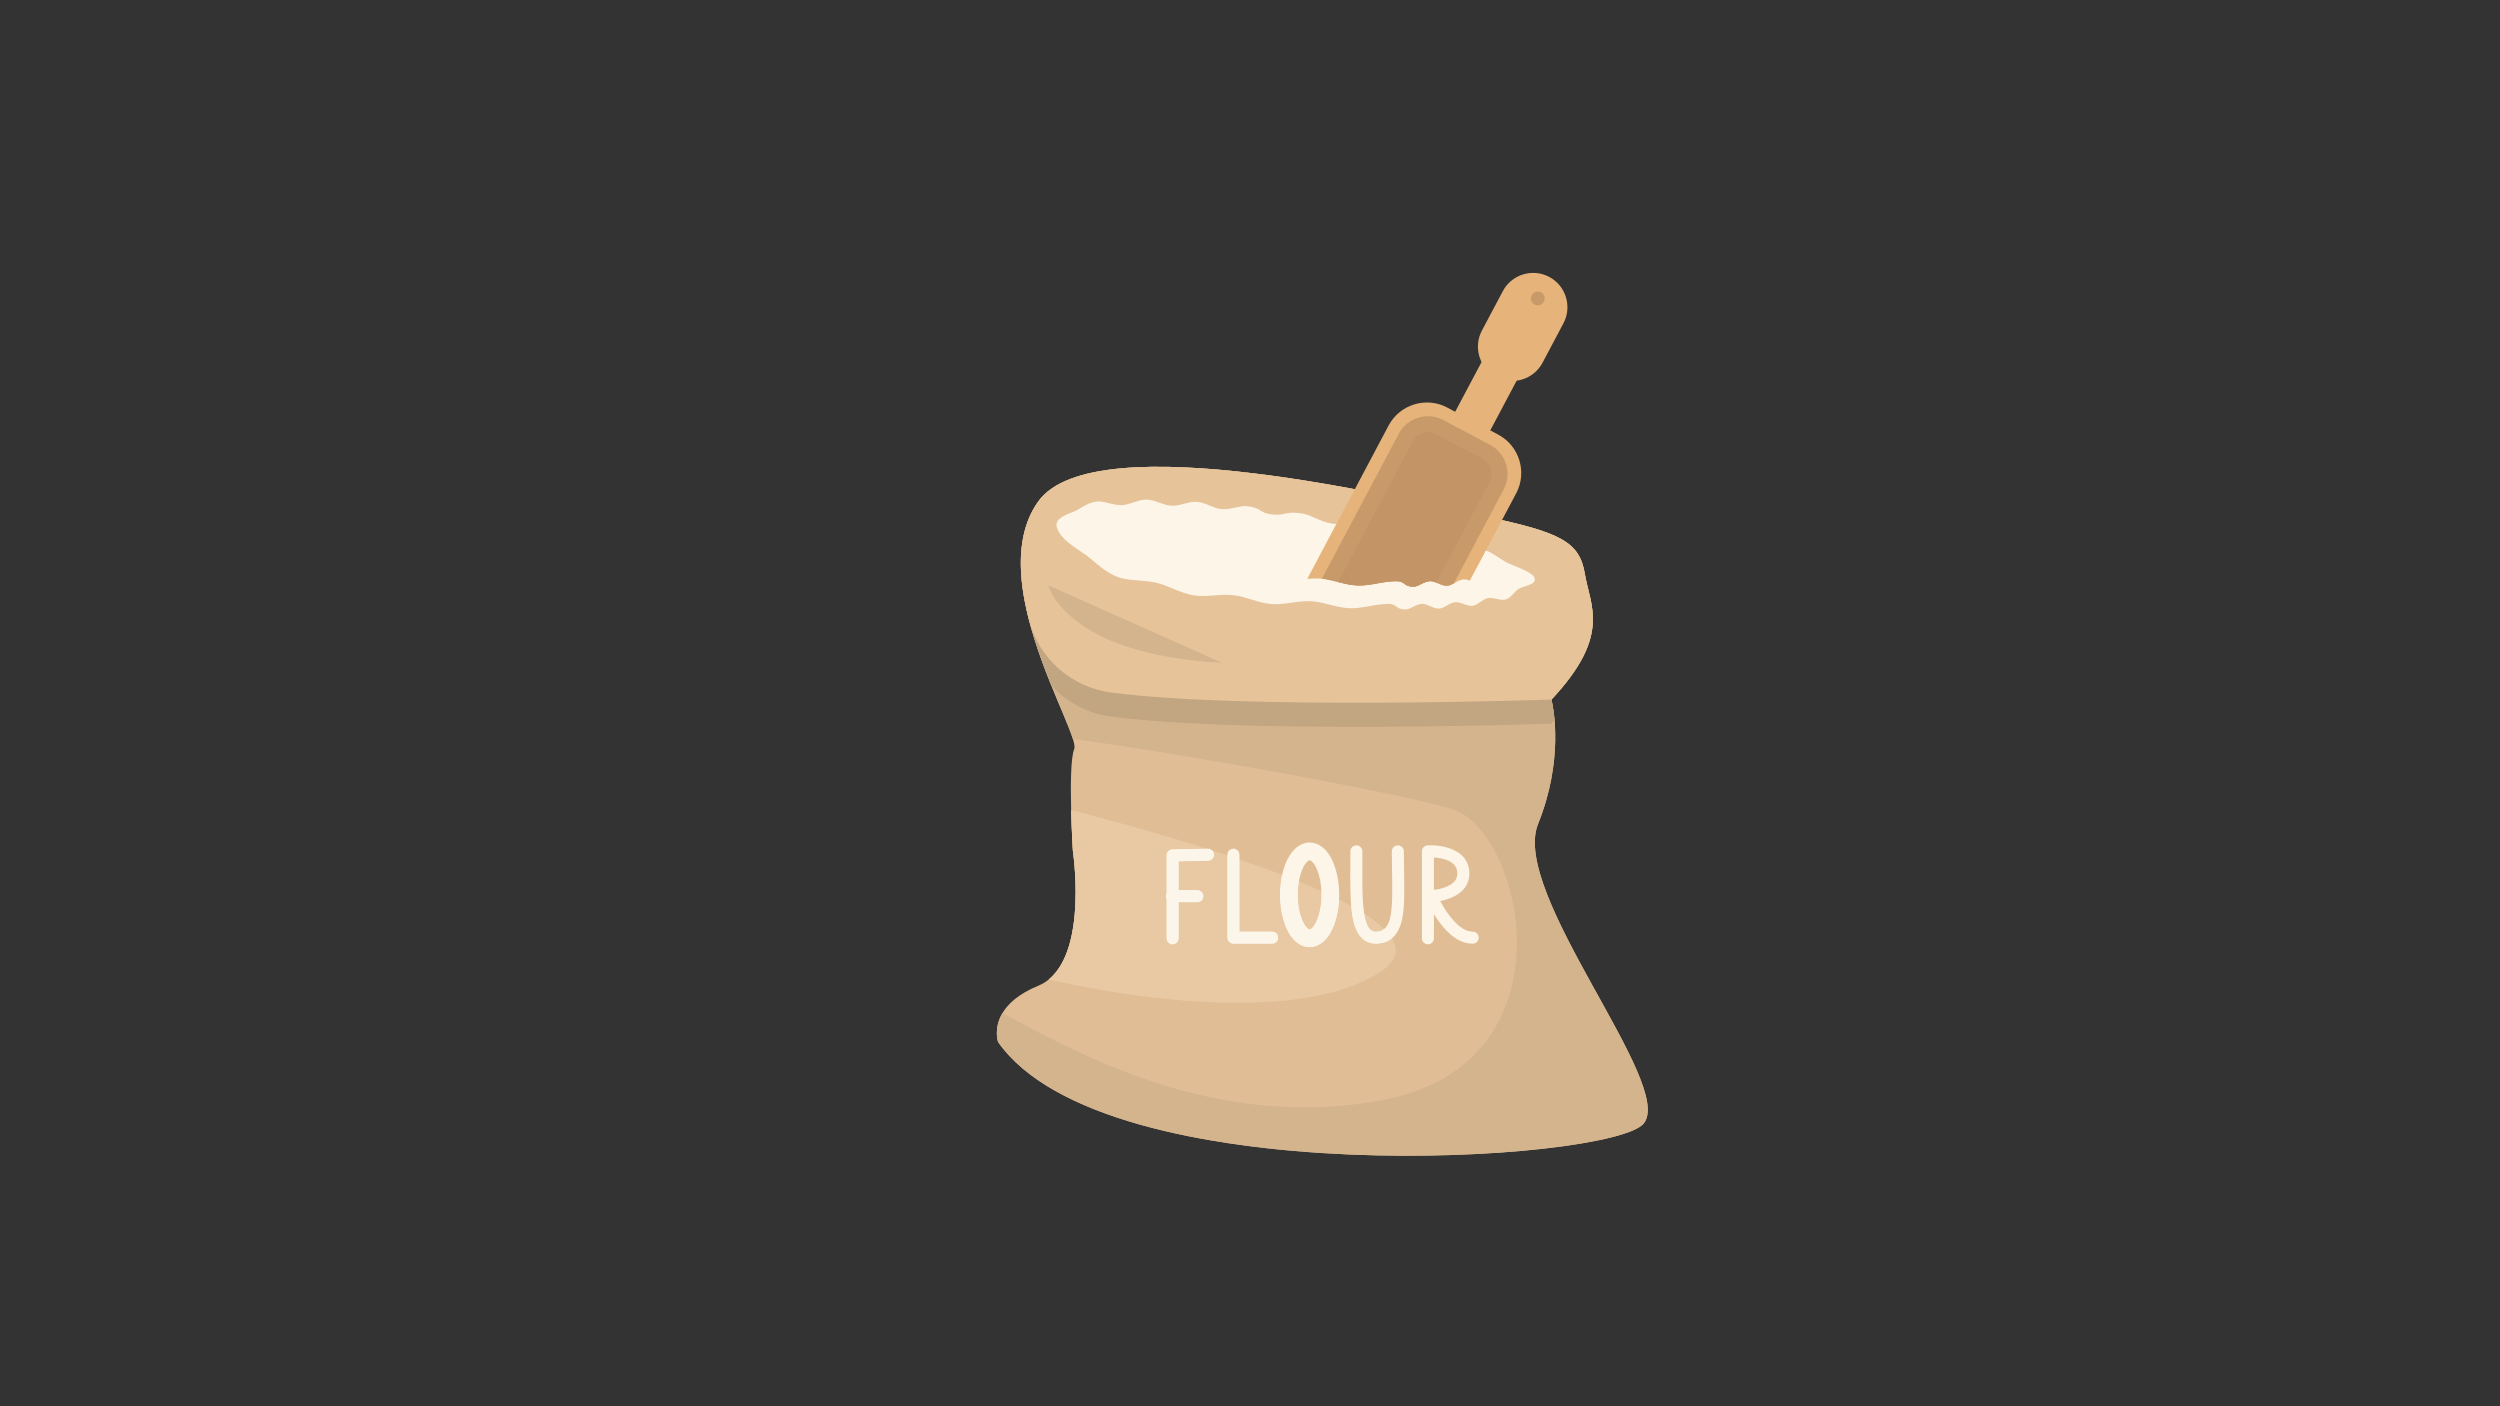<svg xmlns="http://www.w3.org/2000/svg" xmlns:xlink="http://www.w3.org/1999/xlink" width="1920" zoomAndPan="magnify" viewBox="0 0 1440 810" height="1080" preserveAspectRatio="xMidYMid meet" version="1.2"><rect x="0" y="0" width="1440" height="810" fill="#333333" stroke="none"/><defs><clipPath id="1f5648d5bb"><path d="M 574.172 268.27 L 949.133 268.27 L 949.133 665.707 L 574.172 665.707 Z M 574.172 268.27 "/></clipPath><clipPath id="fe532f9089"><path d="M 604 466 L 804 466 L 804 578 L 604 578 Z M 604 466 "/></clipPath><clipPath id="1799ccd3ca"><path d="M 712.887 577.566 C 677.789 577.566 638.812 571.973 604.105 564.16 C 616.832 553.84 619.582 531.355 619.582 513.84 C 619.582 500.48 617.977 490.008 617.977 490.008 C 617.977 490.008 617.301 479.145 616.988 466.656 C 637.344 471.891 666.098 479.691 694.949 488.871 L 675.352 489.238 C 673.465 489.273 671.953 490.816 671.953 492.703 L 671.953 514.609 C 671.707 515.086 671.566 515.629 671.566 516.203 C 671.566 516.777 671.707 517.316 671.953 517.789 L 671.953 540.469 C 671.953 542.383 673.504 543.938 675.418 543.938 C 677.332 543.938 678.883 542.383 678.883 540.469 L 678.883 519.668 L 689.66 519.668 C 691.574 519.668 693.125 518.117 693.125 516.203 C 693.125 514.289 691.574 512.734 689.66 512.734 L 678.883 512.734 L 678.883 496.109 L 695.887 495.785 C 697.801 495.75 699.32 494.168 699.285 492.254 C 699.27 491.367 698.918 490.562 698.355 489.957 C 701.238 490.883 704.121 491.828 706.984 492.781 L 706.984 540.082 C 706.984 541.996 708.539 543.551 710.453 543.551 L 732.777 543.551 C 734.691 543.551 736.242 541.996 736.242 540.082 C 736.242 538.172 734.691 536.617 732.777 536.617 L 713.918 536.617 L 713.918 495.113 C 722.324 497.977 730.59 500.949 738.488 503.98 C 737.719 507.523 737.305 511.383 737.305 515.43 C 737.305 519.215 737.668 522.84 738.344 526.188 C 739.367 531.211 741.039 535.621 743.5 539.137 C 744.742 540.887 746.195 542.43 748.004 543.617 C 748.902 544.203 749.895 544.695 750.965 545.039 C 752.031 545.383 753.172 545.566 754.328 545.566 C 754.328 545.566 754.332 545.566 754.336 545.566 C 754.34 545.566 754.348 545.566 754.352 545.566 C 755.898 545.566 757.406 545.23 758.754 544.648 C 761.129 543.617 763.004 541.941 764.535 539.996 C 766.824 537.055 768.457 533.402 769.605 529.242 C 770.527 525.863 771.113 522.137 771.301 518.195 C 773.73 519.418 776.062 520.641 778.277 521.867 C 779 530.328 780.68 536.812 784.512 540.453 C 786.691 542.523 789.398 543.57 792.566 543.57 C 792.844 543.57 793.129 543.562 793.418 543.547 C 796.707 543.359 799.473 542.348 801.699 540.527 C 803.129 542.855 803.887 545.152 803.891 547.41 C 803.891 551.414 801.504 555.289 796.223 558.961 C 776.926 572.367 746.707 577.566 712.887 577.566 M 754.336 535.371 C 754.238 535.367 754.145 535.359 753.941 535.273 C 753.77 535.199 753.516 535.055 753.207 534.801 C 752.672 534.359 751.965 533.559 751.285 532.41 C 750.25 530.699 749.273 528.238 748.59 525.32 C 747.898 522.402 747.5 519.023 747.504 515.43 C 747.5 512.73 747.727 510.152 748.129 507.793 C 752.637 509.633 756.984 511.492 761.129 513.363 C 761.156 514.043 761.172 514.734 761.172 515.43 C 761.172 518.559 760.871 521.523 760.336 524.168 C 759.547 528.129 758.191 531.367 756.844 533.25 C 756.18 534.199 755.539 534.789 755.102 535.07 C 754.883 535.215 754.715 535.285 754.602 535.32 C 754.48 535.363 754.414 535.367 754.336 535.371 "/></clipPath></defs><g id="c56f458e9c"><g clip-rule="nonzero" clip-path="url(#1f5648d5bb)"><path style=" stroke:none;fill-rule:nonzero;fill:#e0bd95;fill-opacity:1;" d="M 946.742 647.168 C 928.266 669.508 636.457 688 574.863 600.176 C 574.863 600.176 572.184 592.426 577.379 583.605 C 580.547 578.242 586.613 572.477 597.957 567.816 C 600.234 566.887 602.27 565.656 604.105 564.16 C 626.531 545.969 617.977 490.008 617.977 490.008 C 617.977 490.008 617.301 479.145 616.988 466.656 C 616.617 452.543 616.707 436.363 618.75 431.461 C 619.18 430.434 618.855 428.438 617.984 425.633 C 615.844 418.73 610.387 406.926 604.715 392.719 C 591.965 360.848 578.074 316.883 597.957 288.934 C 630.297 243.48 811.234 288.164 855.121 297.41 C 899.008 306.652 909.789 312.047 912.867 330.535 C 915.945 349.023 928.266 365.973 893.621 402.953 C 893.621 402.953 893.688 403.207 893.797 403.695 C 894.938 408.664 900.641 438.125 885.918 474.598 C 869.75 514.66 965.223 624.828 946.742 647.168 "/><path style=" stroke:none;fill-rule:nonzero;fill:#d4b48d;fill-opacity:1;" d="M 946.742 647.168 C 928.266 669.508 636.457 688 574.863 600.176 C 574.863 600.176 572.184 592.426 577.379 583.605 C 621.5 607.055 700.543 651.641 796.223 633.691 C 907.09 612.887 877.836 481.148 837.801 466.512 C 816.52 458.73 680.02 433.812 617.984 425.633 C 615.844 418.73 610.387 406.926 604.715 392.719 C 591.965 360.848 578.074 316.883 597.957 288.934 C 630.297 243.48 811.234 288.164 855.121 297.41 C 899.008 306.652 909.789 312.047 912.867 330.535 C 915.945 349.023 928.266 365.973 893.621 402.953 C 893.621 402.953 893.688 403.207 893.797 403.695 C 894.938 408.664 900.641 438.125 885.918 474.598 C 869.75 514.66 965.223 624.828 946.742 647.168 "/></g><path style=" stroke:none;fill-rule:nonzero;fill:#c2a581;fill-opacity:1;" d="M 893.797 403.695 C 894.148 405.234 894.941 409.125 895.426 414.855 C 894.844 415.5 894.234 416.156 893.621 416.82 C 893.621 416.82 717.062 423 639.816 412.723 C 626.363 410.934 614.328 404.438 605.562 394.832 C 605.281 394.141 604.996 393.434 604.715 392.719 C 597.422 374.496 589.75 352.316 588.25 331.438 C 589.09 320.957 592.02 311.16 597.957 302.801 C 630.297 257.348 811.234 302.031 855.121 311.273 C 899.008 320.52 909.789 325.914 912.867 344.402 C 913.898 350.609 915.98 356.645 916.961 363.316 C 915.262 373.793 909.172 386.359 893.621 402.953 C 893.621 402.953 893.688 403.207 893.797 403.695 "/><path style=" stroke:none;fill-rule:nonzero;fill:#e6c399;fill-opacity:1;" d="M 893.621 402.953 C 893.621 402.953 717.059 409.129 639.812 398.859 C 617.105 395.836 598.445 379.426 592.715 357.238 C 586.43 332.883 584.812 307.406 597.957 288.934 C 630.297 243.48 811.234 288.164 855.121 297.41 C 899.008 306.652 909.789 312.047 912.867 330.535 C 915.945 349.023 928.266 365.973 893.621 402.953 "/><path style=" stroke:none;fill-rule:nonzero;fill:#fcf5e8;fill-opacity:1;" d="M 883.887 334.566 C 882.891 337.109 878.336 337.316 874.934 339.102 C 872.441 340.414 870.535 344.387 867.133 345.348 C 864.242 346.172 860.402 343.871 857.09 344.473 C 854.043 345.027 851.316 348.551 848.074 348.938 C 846.141 349.18 844.074 348.23 842.023 347.539 C 841.598 347.391 841.184 347.254 840.773 347.145 C 839.91 346.906 839.062 346.766 838.23 346.836 C 836.367 346.988 834.574 348.148 832.793 349.133 C 831.492 349.859 830.188 350.48 828.871 350.543 C 826.746 350.652 824.625 349.496 822.582 348.656 C 822.176 348.484 821.766 348.328 821.355 348.199 C 820.621 347.961 819.898 347.816 819.188 347.832 C 815.625 347.926 812.422 351.043 809.656 351.051 C 803.789 351.066 804.898 347.984 800.109 347.867 C 792.402 347.719 784.828 350.594 777.543 350.348 C 773.684 350.219 769.914 349.309 766.207 348.387 C 765.777 348.277 765.344 348.172 764.914 348.062 C 762.184 347.367 759.473 346.723 756.777 346.434 C 756.258 346.383 755.738 346.336 755.219 346.312 C 753.59 346.227 751.957 346.277 750.34 346.395 C 749.711 346.441 749.078 346.508 748.445 346.574 C 743.012 347.16 737.676 348.348 732.59 347.961 C 724.785 347.367 717.609 343.617 710.496 342.84 C 702.641 341.984 694.805 344.07 687.809 342.969 C 679.891 341.73 673.113 337.309 666.324 335.734 C 658.34 333.887 650.262 334.738 643.891 332.383 C 635.93 329.441 630.66 323.395 625.301 319.59 C 618.371 314.672 611.316 310.805 608.895 304.285 C 607.109 299.504 612.09 297.086 618.18 294.832 C 621.867 293.48 625.969 289.535 631.535 288.887 C 635.93 288.371 641 291.121 646.137 290.961 C 650.754 290.812 655.574 287.707 660.52 287.777 C 665.277 287.848 670.027 291.082 674.84 291.297 C 679.707 291.52 684.715 288.734 689.398 289.047 C 694.418 289.395 699.012 292.855 703.52 293.25 C 708.855 293.711 714.016 291.121 718.156 291.551 C 726.91 292.461 724.969 295.289 732.113 296.238 C 740.84 297.398 739.316 294.121 749.969 295.754 C 755.004 296.516 760.422 300.488 766.887 301.543 C 768.094 301.746 769.352 301.801 770.645 301.758 C 771.137 301.75 771.637 301.73 772.137 301.707 C 774.949 301.543 777.891 301.137 780.812 301.137 C 782.137 301.137 783.461 301.223 784.773 301.453 C 786.195 301.699 787.59 302.145 788.98 302.695 C 789.383 302.848 789.785 303.016 790.188 303.191 C 793.895 304.781 797.582 306.891 801.547 307.648 C 807.309 308.742 813.715 306.871 819.434 308.066 C 825.309 309.285 830.422 313.57 835.957 314.879 C 836.898 315.102 837.844 315.25 838.789 315.348 C 839.262 315.406 839.723 315.441 840.191 315.473 C 843.719 315.695 847.27 315.414 850.52 315.719 C 851.648 315.82 852.742 316.008 853.789 316.297 C 854.758 316.574 855.691 316.922 856.594 317.316 C 856.992 317.484 857.379 317.672 857.762 317.863 C 862.234 320.074 865.887 323.305 869.496 324.773 C 878.305 328.34 885.242 331.098 883.887 334.566 "/><path style=" stroke:none;fill-rule:nonzero;fill:#e6b47a;fill-opacity:1;" d="M 873.34 284.121 L 862.383 304.766 L 857.363 314.234 L 846.645 334.441 C 846.223 334.293 845.805 334.156 845.391 334.047 C 844.527 333.809 843.68 333.672 842.848 333.742 C 840.988 333.895 839.191 335.051 837.414 336.035 C 836.113 336.762 834.809 337.383 833.496 337.445 C 831.371 337.555 829.242 336.398 827.207 335.559 C 826.797 335.387 826.387 335.234 825.98 335.102 C 825.238 334.867 824.516 334.719 823.809 334.734 C 820.242 334.828 817.039 337.945 814.277 337.957 C 808.406 337.969 809.516 334.887 804.727 334.773 C 797.02 334.617 789.445 337.5 782.16 337.25 C 778.305 337.121 774.531 336.211 770.828 335.289 C 770.398 335.18 769.965 335.074 769.535 334.965 C 766.801 334.27 764.094 333.625 761.395 333.34 C 760.883 333.285 760.355 333.238 759.844 333.215 C 758.207 333.133 756.578 333.18 754.961 333.301 C 754.328 333.348 753.695 333.41 753.062 333.477 C 753.344 332.809 753.656 332.145 754.004 331.492 L 771.414 298.68 L 776.754 288.609 L 799.84 245.09 C 806.273 232.957 821.469 228.293 833.594 234.734 L 838.18 237.18 L 858.395 247.91 L 862.992 250.352 C 875.117 256.793 879.777 271.984 873.34 284.121 "/><path style=" stroke:none;fill-rule:nonzero;fill:#c89969;fill-opacity:1;" d="M 866.145 281.875 L 855.137 302.621 L 837.414 336.035 C 836.113 336.762 834.809 337.383 833.496 337.445 C 831.371 337.555 829.242 336.398 827.207 335.559 C 826.797 335.387 826.387 335.234 825.98 335.102 C 825.238 334.867 824.516 334.719 823.809 334.734 C 820.242 334.828 817.039 337.945 814.277 337.957 C 808.406 337.969 809.516 334.887 804.727 334.773 C 797.02 334.617 789.445 337.5 782.16 337.25 C 778.305 337.121 774.531 336.211 770.828 335.289 C 770.398 335.18 769.965 335.074 769.535 334.965 C 766.801 334.27 764.094 333.625 761.395 333.34 L 781.594 295.273 L 785.434 288.043 L 805.73 249.789 C 809.016 243.582 815.445 239.719 822.5 239.719 C 825.57 239.719 828.637 240.484 831.363 241.934 L 858.293 256.238 C 867.52 261.145 871.035 272.648 866.145 281.875 "/><path style=" stroke:none;fill-rule:nonzero;fill:#c29466;fill-opacity:1;" d="M 857.984 277.547 L 844.812 302.375 L 839.562 312.27 L 827.207 335.559 C 826.797 335.387 826.387 335.234 825.98 335.102 C 825.238 334.867 824.516 334.719 823.809 334.734 C 820.242 334.828 817.039 337.945 814.277 337.957 C 808.406 337.969 809.516 334.887 804.727 334.773 C 797.02 334.617 789.445 337.5 782.16 337.25 C 778.305 337.121 774.531 336.211 770.828 335.289 L 789.754 299.613 L 794.805 290.094 L 813.891 254.125 C 816.391 249.406 822.301 247.586 827.027 250.098 L 853.961 264.402 C 858.68 266.914 860.488 272.824 857.984 277.547 "/><path style=" stroke:none;fill-rule:nonzero;fill:#e6b47a;fill-opacity:1;" d="M 856.445 251.59 L 836.234 240.855 L 858.668 198.57 L 878.879 209.305 L 856.445 251.59 "/><path style=" stroke:none;fill-rule:nonzero;fill:#e6b47a;fill-opacity:1;" d="M 861.797 217.141 L 861.754 217.117 C 852.164 212.023 848.484 200.012 853.574 190.418 L 865.645 167.664 C 870.734 158.074 882.738 154.391 892.328 159.484 L 892.375 159.508 C 901.965 164.598 905.645 176.613 900.551 186.207 L 888.484 208.961 C 883.391 218.551 871.387 222.23 861.797 217.141 "/><path style=" stroke:none;fill-rule:nonzero;fill:#c89969;fill-opacity:1;" d="M 889.258 173.758 C 888.234 175.688 885.844 176.422 883.914 175.398 C 881.988 174.371 881.25 171.98 882.277 170.047 C 883.301 168.121 885.691 167.391 887.621 168.41 C 889.551 169.434 890.281 171.828 889.258 173.758 "/><path style=" stroke:none;fill-rule:nonzero;fill:#e6c399;fill-opacity:1;" d="M 796.223 558.961 C 756.898 586.285 672.25 579.496 604.105 564.16 C 626.531 545.969 617.977 490.008 617.977 490.008 C 617.977 490.008 617.301 479.145 616.988 466.656 C 683.641 483.801 840.191 528.406 796.223 558.961 "/><path style=" stroke:none;fill-rule:nonzero;fill:#d4b48d;fill-opacity:1;" d="M 603.734 337.086 C 603.734 337.086 613.746 377.148 703.828 381.766 "/><path style=" stroke:none;fill-rule:nonzero;fill:#fcf5e8;fill-opacity:1;" d="M 675.418 543.938 C 673.504 543.938 671.953 542.383 671.953 540.469 L 671.953 492.703 C 671.953 490.816 673.465 489.273 675.352 489.238 L 695.754 488.855 L 695.824 488.852 C 697.703 488.852 699.25 490.363 699.285 492.254 C 699.32 494.168 697.801 495.75 695.887 495.785 L 678.883 496.105 L 678.883 540.469 C 678.883 542.383 677.332 543.938 675.418 543.938 "/><path style=" stroke:none;fill-rule:nonzero;fill:#fcf5e8;fill-opacity:1;" d="M 689.66 519.668 L 675.031 519.668 C 673.117 519.668 671.566 518.117 671.566 516.203 C 671.566 514.289 673.117 512.734 675.031 512.734 L 689.66 512.734 C 691.574 512.734 693.125 514.289 693.125 516.203 C 693.125 518.117 691.574 519.668 689.66 519.668 "/><path style=" stroke:none;fill-rule:nonzero;fill:#fcf5e8;fill-opacity:1;" d="M 732.777 543.551 L 710.453 543.551 C 708.539 543.551 706.984 541.996 706.984 540.082 L 706.984 492.316 C 706.984 490.402 708.539 488.852 710.453 488.852 C 712.363 488.852 713.918 490.402 713.918 492.316 L 713.918 536.617 L 732.777 536.617 C 734.691 536.617 736.242 538.172 736.242 540.082 C 736.242 541.996 734.691 543.551 732.777 543.551 "/><path style=" stroke:none;fill-rule:nonzero;fill:#fcf5e8;fill-opacity:1;" d="M 766.273 515.43 L 761.172 515.43 C 761.172 518.559 760.871 521.523 760.336 524.168 C 759.547 528.129 758.191 531.367 756.844 533.25 C 756.18 534.199 755.539 534.789 755.102 535.07 C 754.883 535.215 754.715 535.285 754.598 535.32 C 754.48 535.363 754.414 535.367 754.336 535.371 C 754.238 535.367 754.145 535.359 753.941 535.273 C 753.77 535.199 753.516 535.055 753.207 534.801 C 752.672 534.359 751.965 533.559 751.285 532.41 C 750.25 530.699 749.273 528.238 748.59 525.32 C 747.898 522.402 747.5 519.023 747.504 515.43 C 747.5 512.305 747.805 509.336 748.336 506.691 C 749.125 502.73 750.48 499.496 751.828 497.613 C 752.496 496.664 753.137 496.07 753.574 495.793 C 753.793 495.648 753.961 495.578 754.074 495.539 C 754.195 495.504 754.262 495.496 754.336 495.496 C 754.438 495.5 754.527 495.508 754.73 495.59 C 754.906 495.664 755.152 495.805 755.465 496.059 C 756.004 496.5 756.703 497.301 757.387 498.449 C 758.418 500.164 759.402 502.621 760.082 505.539 C 760.77 508.461 761.172 511.84 761.172 515.43 L 771.367 515.43 C 771.367 511.645 771.008 508.027 770.332 504.68 C 769.305 499.652 767.637 495.242 765.176 491.73 C 763.934 489.973 762.477 488.43 760.672 487.246 C 759.766 486.656 758.777 486.168 757.711 485.824 C 756.641 485.48 755.496 485.293 754.336 485.293 C 752.789 485.293 751.273 485.629 749.922 486.215 C 747.543 487.242 745.672 488.922 744.137 490.867 C 741.844 493.809 740.219 497.457 739.066 501.621 C 737.926 505.781 737.305 510.461 737.305 515.43 C 737.305 519.215 737.668 522.84 738.344 526.188 C 739.367 531.211 741.039 535.621 743.5 539.137 C 744.742 540.887 746.195 542.43 748.004 543.617 C 748.902 544.203 749.895 544.695 750.965 545.039 C 752.031 545.383 753.176 545.57 754.336 545.566 C 755.883 545.57 757.402 545.23 758.754 544.648 C 761.129 543.617 763.004 541.941 764.535 539.996 C 766.824 537.055 768.457 533.402 769.605 529.242 C 770.742 525.082 771.363 520.402 771.367 515.43 L 766.273 515.43 "/><path style=" stroke:none;fill-rule:nonzero;fill:#fcf5e8;fill-opacity:1;" d="M 792.566 543.57 C 789.398 543.57 786.691 542.523 784.512 540.453 C 777.598 533.879 777.684 518.078 777.793 498.066 C 777.805 495.559 777.816 492.996 777.816 490.395 C 777.816 488.48 779.367 486.922 781.281 486.922 C 783.195 486.922 784.746 488.48 784.746 490.395 C 784.746 493.008 784.734 495.582 784.719 498.102 C 784.629 514.98 784.547 530.918 789.289 535.426 C 790.254 536.344 791.406 536.711 793.023 536.625 C 802.004 536.109 802.219 524.574 801.828 502.512 C 801.758 498.625 801.688 494.602 801.688 490.395 C 801.688 488.48 803.238 486.922 805.152 486.922 C 807.066 486.922 808.617 488.48 808.617 490.395 C 808.617 494.539 808.691 498.531 808.754 502.395 C 808.949 513.309 809.117 522.738 807.551 529.781 C 805.613 538.488 800.859 543.121 793.418 543.547 C 793.129 543.562 792.844 543.57 792.566 543.57 "/><path style=" stroke:none;fill-rule:nonzero;fill:#fcf5e8;fill-opacity:1;" d="M 825.941 493.902 L 825.941 512.586 C 829.246 512.176 834.875 510.883 837.68 507.777 C 838.973 506.344 839.543 504.625 839.422 502.535 C 839.02 495.723 830.699 494.207 825.941 493.902 Z M 822.477 543.938 C 820.562 543.938 819.008 542.383 819.008 540.469 L 819.008 490.395 C 819.008 488.555 820.441 487.039 822.273 486.934 C 830.266 486.461 845.57 489.035 846.336 502.129 C 846.57 506.121 845.383 509.594 842.805 512.445 C 839.227 516.395 833.637 518.191 829.582 519.004 C 833.348 526.141 840.555 536.617 848.27 536.617 C 850.184 536.617 851.734 538.172 851.734 540.082 C 851.734 541.996 850.184 543.551 848.27 543.551 C 841.332 543.551 834.621 539.039 828.312 530.152 C 827.453 528.934 826.66 527.723 825.941 526.555 L 825.941 540.469 C 825.941 542.383 824.387 543.938 822.477 543.938 "/><g clip-rule="nonzero" clip-path="url(#fe532f9089)"><g clip-rule="nonzero" clip-path="url(#1799ccd3ca)"><path style=" stroke:none;fill-rule:nonzero;fill:#e9c9a3;fill-opacity:1;" d="M 604.105 577.566 L 803.891 577.566 L 803.891 466.656 L 604.105 466.656 Z M 604.105 577.566 "/></g></g><path style=" stroke:none;fill-rule:nonzero;fill:#fcf6ea;fill-opacity:1;" d="M 675.418 543.938 C 673.504 543.938 671.953 542.383 671.953 540.469 L 671.953 517.789 C 672.531 518.906 673.691 519.668 675.031 519.668 L 678.883 519.668 L 678.883 540.469 C 678.883 542.383 677.332 543.938 675.418 543.938 M 671.953 514.609 L 671.953 492.703 C 671.953 490.816 673.465 489.273 675.352 489.238 L 694.949 488.871 C 696.094 489.234 697.219 489.59 698.355 489.957 C 698.918 490.562 699.27 491.367 699.285 492.254 C 699.32 494.168 697.801 495.75 695.887 495.785 L 678.883 496.105 L 678.883 512.734 L 675.031 512.734 C 673.691 512.734 672.531 513.496 671.953 514.609 "/><path style=" stroke:none;fill-rule:nonzero;fill:#fcf6ea;fill-opacity:1;" d="M 689.66 519.668 L 675.031 519.668 C 673.691 519.668 672.531 518.906 671.953 517.789 C 671.707 517.316 671.566 516.777 671.566 516.203 C 671.566 515.629 671.707 515.086 671.953 514.609 C 672.531 513.496 673.691 512.734 675.031 512.734 L 689.66 512.734 C 691.574 512.734 693.125 514.289 693.125 516.203 C 693.125 518.117 691.574 519.668 689.66 519.668 "/><path style=" stroke:none;fill-rule:nonzero;fill:#fcf6ea;fill-opacity:1;" d="M 732.777 543.551 L 710.453 543.551 C 708.539 543.551 706.984 541.996 706.984 540.082 L 706.984 492.781 C 709.305 493.547 711.613 494.324 713.918 495.113 L 713.918 536.617 L 732.777 536.617 C 734.691 536.617 736.242 538.172 736.242 540.082 C 736.242 541.996 734.691 543.551 732.777 543.551 "/><path style=" stroke:none;fill-rule:nonzero;fill:#fcf6ea;fill-opacity:1;" d="M 754.352 545.566 C 754.348 545.566 754.34 545.566 754.336 545.566 C 754.332 545.566 754.328 545.566 754.328 545.566 C 753.172 545.566 752.031 545.383 750.965 545.039 C 749.895 544.695 748.902 544.203 748.004 543.617 C 746.195 542.43 744.742 540.887 743.5 539.137 C 741.039 535.621 739.367 531.211 738.344 526.188 C 737.668 522.84 737.305 519.215 737.305 515.43 C 737.305 511.383 737.719 507.523 738.488 503.98 C 741.773 505.242 744.988 506.512 748.129 507.793 C 747.727 510.152 747.5 512.73 747.504 515.43 C 747.5 519.023 747.898 522.402 748.59 525.32 C 749.273 528.238 750.25 530.699 751.285 532.41 C 751.965 533.559 752.672 534.359 753.207 534.801 C 753.516 535.055 753.77 535.199 753.941 535.273 C 754.145 535.359 754.238 535.367 754.336 535.371 C 754.414 535.367 754.48 535.363 754.598 535.32 C 754.715 535.285 754.883 535.215 755.102 535.07 C 755.539 534.789 756.18 534.199 756.844 533.25 C 758.191 531.367 759.547 528.129 760.336 524.168 C 760.871 521.523 761.172 518.559 761.172 515.43 C 761.172 514.734 761.156 514.043 761.129 513.363 C 764.676 514.965 768.082 516.578 771.301 518.195 C 771.113 522.137 770.527 525.863 769.605 529.242 C 768.457 533.402 766.824 537.055 764.535 539.996 C 763.004 541.941 761.129 543.617 758.754 544.648 C 757.406 545.23 755.898 545.566 754.352 545.566 "/><path style=" stroke:none;fill-rule:nonzero;fill:#e9c9a3;fill-opacity:1;" d="M 792.57 536.637 C 791.188 536.637 790.164 536.258 789.289 535.426 C 787.535 533.766 786.441 530.543 785.766 526.297 C 790.406 529.25 794.293 532.199 797.266 535.125 C 796.133 536.027 794.738 536.523 793.023 536.625 C 792.867 536.633 792.711 536.637 792.57 536.637 "/><path style=" stroke:none;fill-rule:nonzero;fill:#fcf6ea;fill-opacity:1;" d="M 792.566 543.57 C 789.398 543.57 786.691 542.523 784.512 540.453 C 780.68 536.812 779 530.328 778.277 521.867 C 780.945 523.344 783.449 524.82 785.766 526.297 C 786.441 530.543 787.535 533.766 789.289 535.426 C 790.164 536.258 791.188 536.637 792.57 536.637 C 792.711 536.637 792.867 536.633 793.023 536.625 C 794.738 536.523 796.133 536.027 797.266 535.125 C 799.109 536.938 800.602 538.742 801.699 540.527 C 799.473 542.348 796.707 543.359 793.418 543.547 C 793.129 543.562 792.844 543.57 792.566 543.57 "/></g></svg>